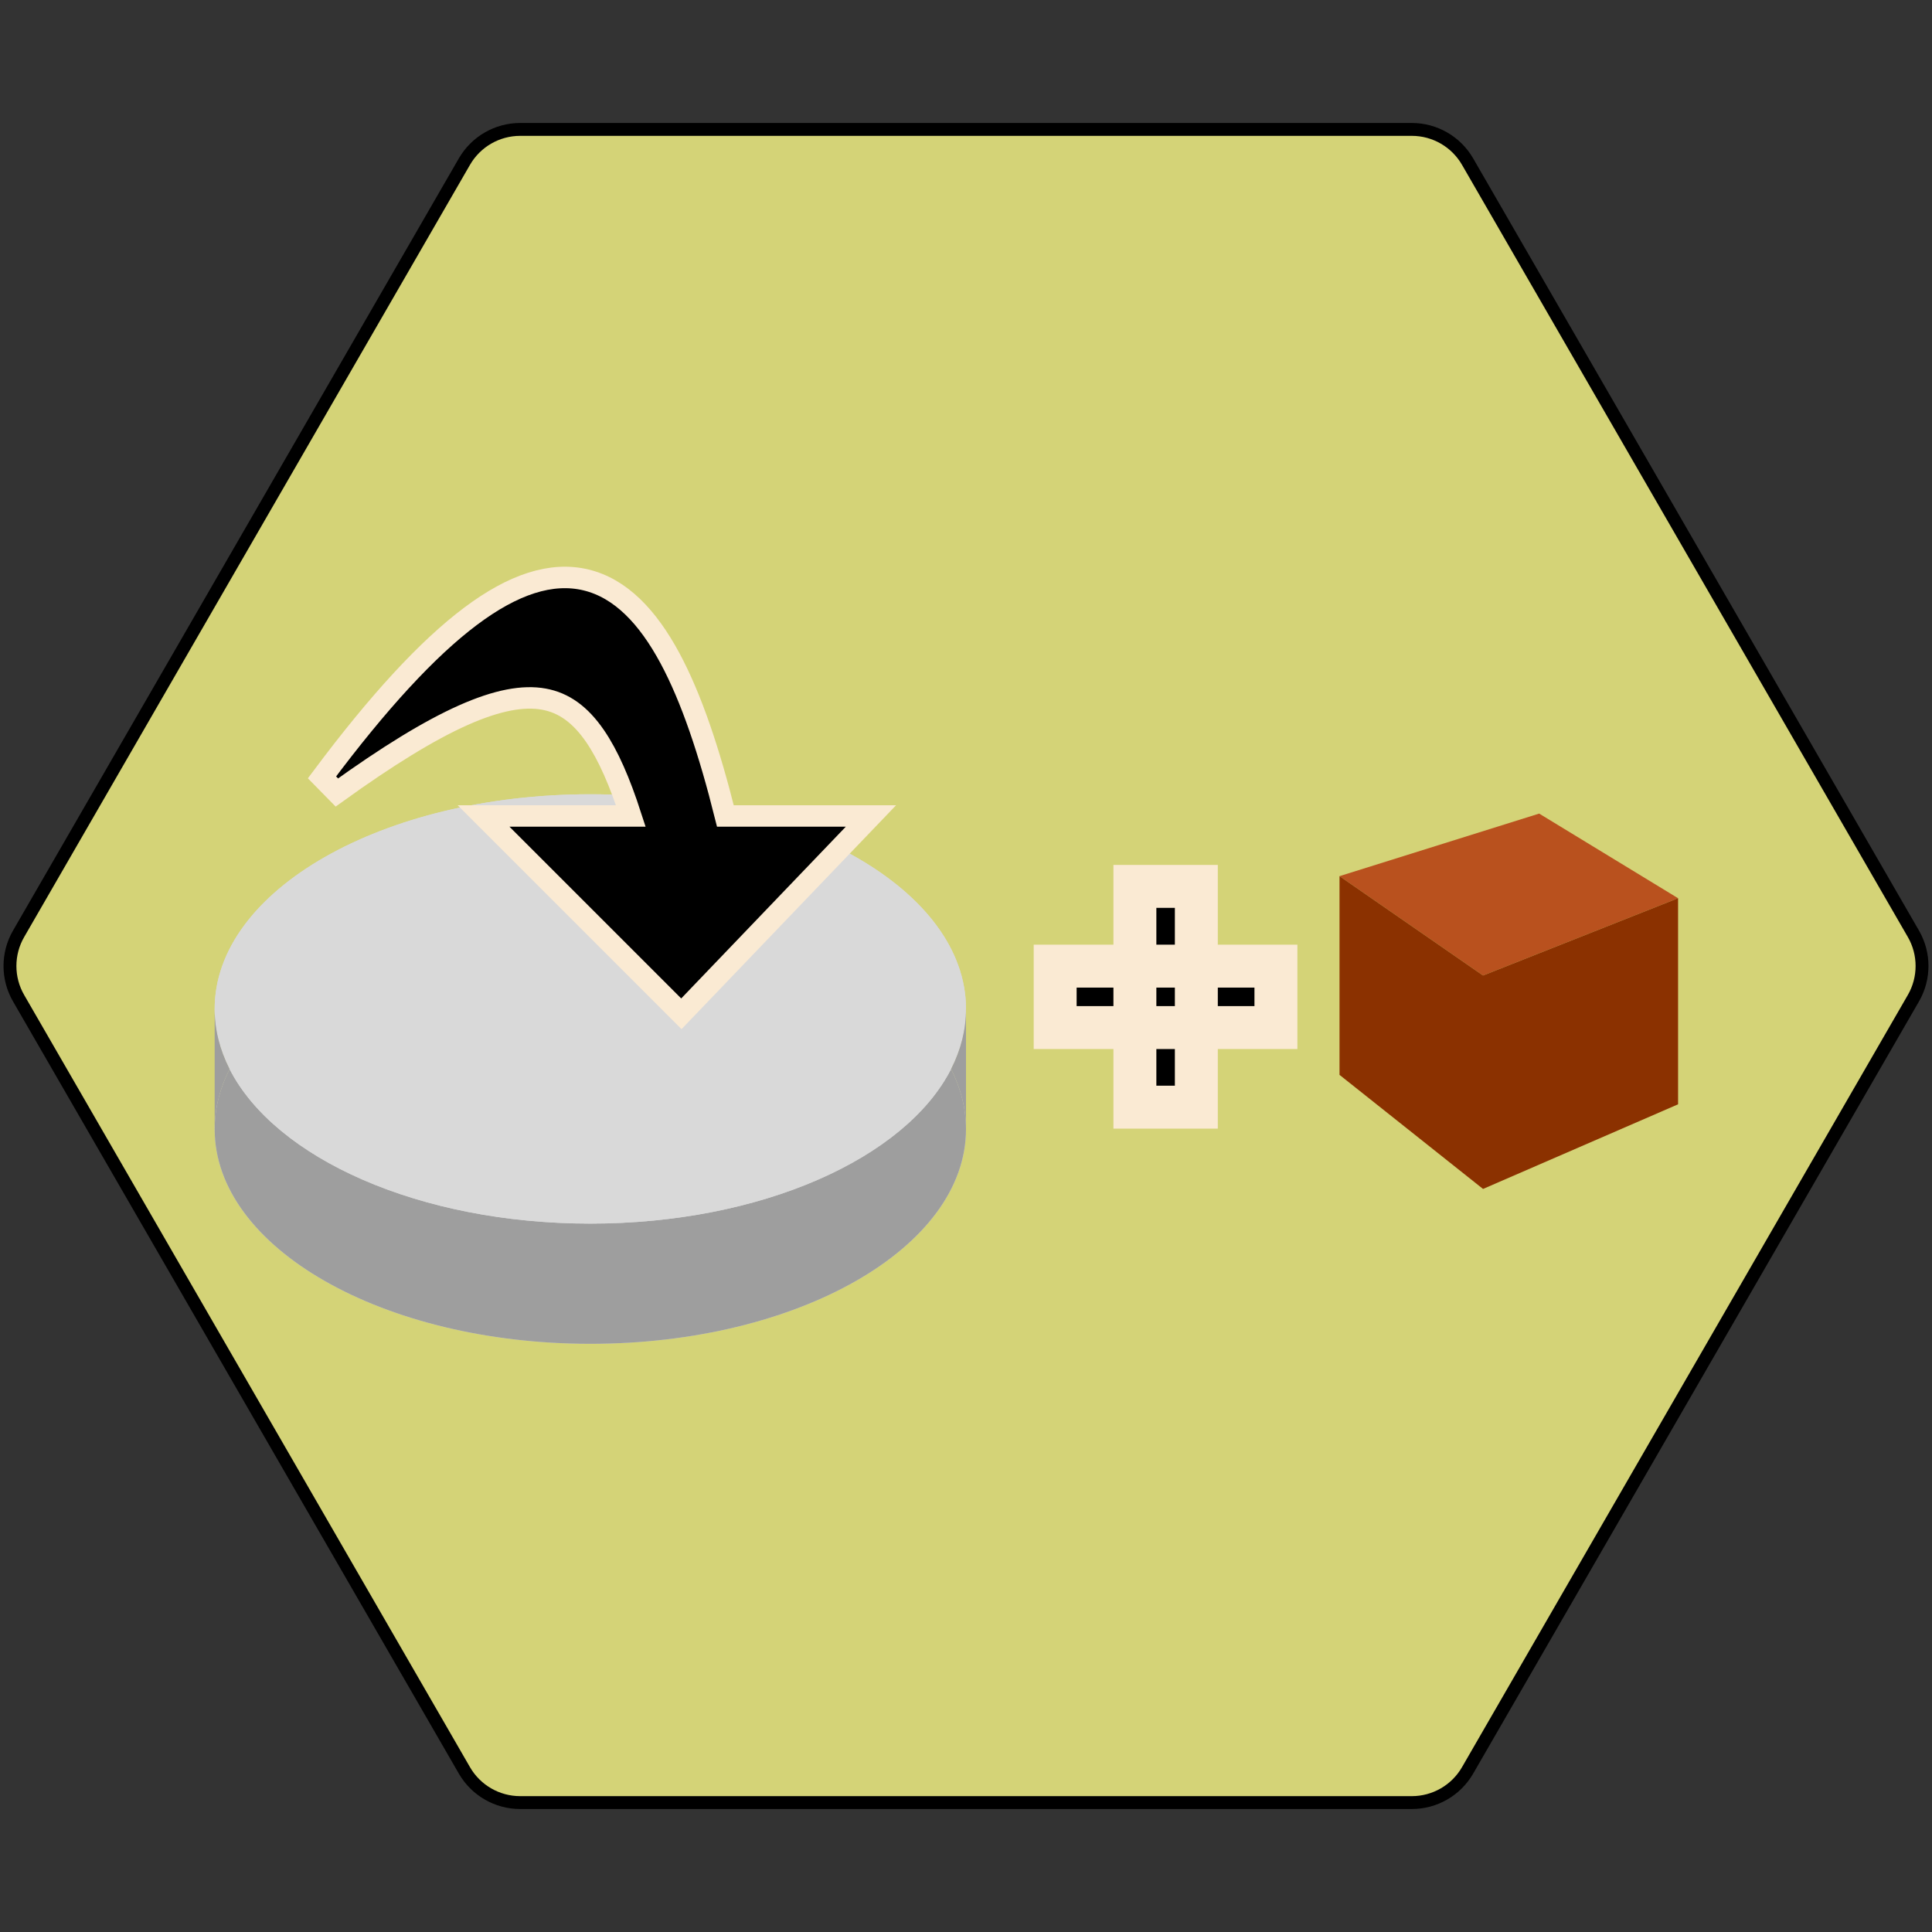 <svg width="450" height="450" viewBox="0 0 450 450" fill="none" xmlns="http://www.w3.org/2000/svg">
<rect x="0" y="0" width="450" height="450" fill="#333333" stroke="none"/>
<path d="M4.33 232.5C1.651 227.859 1.651 222.141 4.33 217.5L108.17 37.644C110.849 33.003 115.801 30.144 121.16 30.144H328.84C334.199 30.144 339.151 33.003 341.83 37.644L445.67 217.5C448.349 222.141 448.349 227.859 445.67 232.5L341.83 412.356C339.151 416.997 334.199 419.856 328.84 419.856H121.16C115.801 419.856 110.849 416.997 108.17 412.356L4.33 232.5Z" fill="#D4D377" stroke="black" stroke-width="3"/>
<path d="M50 263C50 258.14 51.213 253.442 53.476 249C64.072 228.2 97.68 213 137.5 213C177.32 213 210.928 228.2 221.524 249C223.787 253.442 225 258.14 225 263C225 290.614 185.825 313 137.5 313C89.175 313 50 290.614 50 263Z" fill="#D9D9D9"/>
<path d="M50 263C50 258.14 51.213 253.442 53.476 249C64.072 228.2 97.68 213 137.5 213C177.32 213 210.928 228.2 221.524 249C223.787 253.442 225 258.14 225 263C225 290.614 185.825 313 137.5 313C89.175 313 50 290.614 50 263Z" fill="#9E9E9E"/>
<path d="M50 235C50 207.386 89.175 185 137.5 185C185.825 185 225 207.386 225 235C225 239.86 223.787 244.558 221.524 249C210.928 269.8 177.32 285 137.5 285C97.68 285 64.072 269.8 53.476 249C51.213 244.558 50 239.86 50 235Z" fill="#D9D9D9"/>
<path d="M50 235C50 207.386 89.175 185 137.5 185C185.825 185 225 207.386 225 235C225 239.86 223.787 244.558 221.524 249C210.928 269.8 177.32 285 137.5 285C97.68 285 64.072 269.8 53.476 249C51.213 244.558 50 239.86 50 235Z" fill="#D9D9D9"/>
<path d="M50 263C50 258.14 51.213 253.442 53.476 249C51.213 244.558 50 239.86 50 235V263Z" fill="#9E9E9E"/>
<path d="M221.524 249C223.787 253.442 225 258.14 225 263V249V235C225 239.86 223.787 244.558 221.524 249Z" fill="#9E9E9E"/>
<path d="M74.997 181.061L78.46 184.586C90.275 176.082 99.906 170.156 107.871 166.602C115.859 163.037 121.908 161.977 126.672 162.84C131.321 163.682 135.153 166.432 138.596 171.445C141.679 175.934 144.363 182.119 146.932 190.057H118.667H112.631L116.899 194.325L156.899 234.325L158.705 236.131L160.472 234.287L198.805 194.287L202.858 190.057H197H168.959C165.217 175.061 161.034 162.574 156.039 153.293C150.857 143.666 144.553 137.036 136.521 135.086C128.454 133.127 119.51 136.094 109.558 143.575C99.579 151.076 88.182 163.407 74.997 181.061Z" fill="black" stroke="#FAEAD3" stroke-width="5"/>
<path d="M358.5 189.5L390.857 209.214L345.429 227.214L312 204.071L358.5 189.5Z" fill="#B9511E"/>
<path d="M345.429 227.214L390.857 209.214V257.214L345.429 276.928L312 250.357V204.071L345.429 227.214Z" fill="#8B3100"/>
<mask id="path-6-outside-1_365_1299" maskUnits="userSpaceOnUse" x="240" y="200.5" width="63" height="63" fill="black">
<rect fill="white" x="240" y="200.5" width="63" height="63"/>
<path d="M264.34 257.878V206.457H278.651V257.878H264.34ZM245.768 239.341V225.03H297.188V239.341H245.768Z"/>
</mask>
<path d="M264.34 257.878V206.457H278.651V257.878H264.34ZM245.768 239.341V225.03H297.188V239.341H245.768Z" fill="black"/>
<path d="M264.34 257.878H259.34V262.878H264.34V257.878ZM264.34 206.457V201.457H259.34V206.457H264.34ZM278.651 206.457H283.651V201.457H278.651V206.457ZM278.651 257.878V262.878H283.651V257.878H278.651ZM245.768 239.341H240.768V244.341H245.768V239.341ZM245.768 225.03V220.03H240.768V225.03H245.768ZM297.188 225.03H302.188V220.03H297.188V225.03ZM297.188 239.341V244.341H302.188V239.341H297.188ZM269.34 257.878V206.457H259.34V257.878H269.34ZM264.34 211.457H278.651V201.457H264.34V211.457ZM273.651 206.457V257.878H283.651V206.457H273.651ZM278.651 252.878H264.34V262.878H278.651V252.878ZM250.768 239.341V225.03H240.768V239.341H250.768ZM245.768 230.03H297.188V220.03H245.768V230.03ZM292.188 225.03V239.341H302.188V225.03H292.188ZM297.188 234.341H245.768V244.341H297.188V234.341Z" fill="#FAEAD3" mask="url(#path-6-outside-1_365_1299)"/>
</svg>
